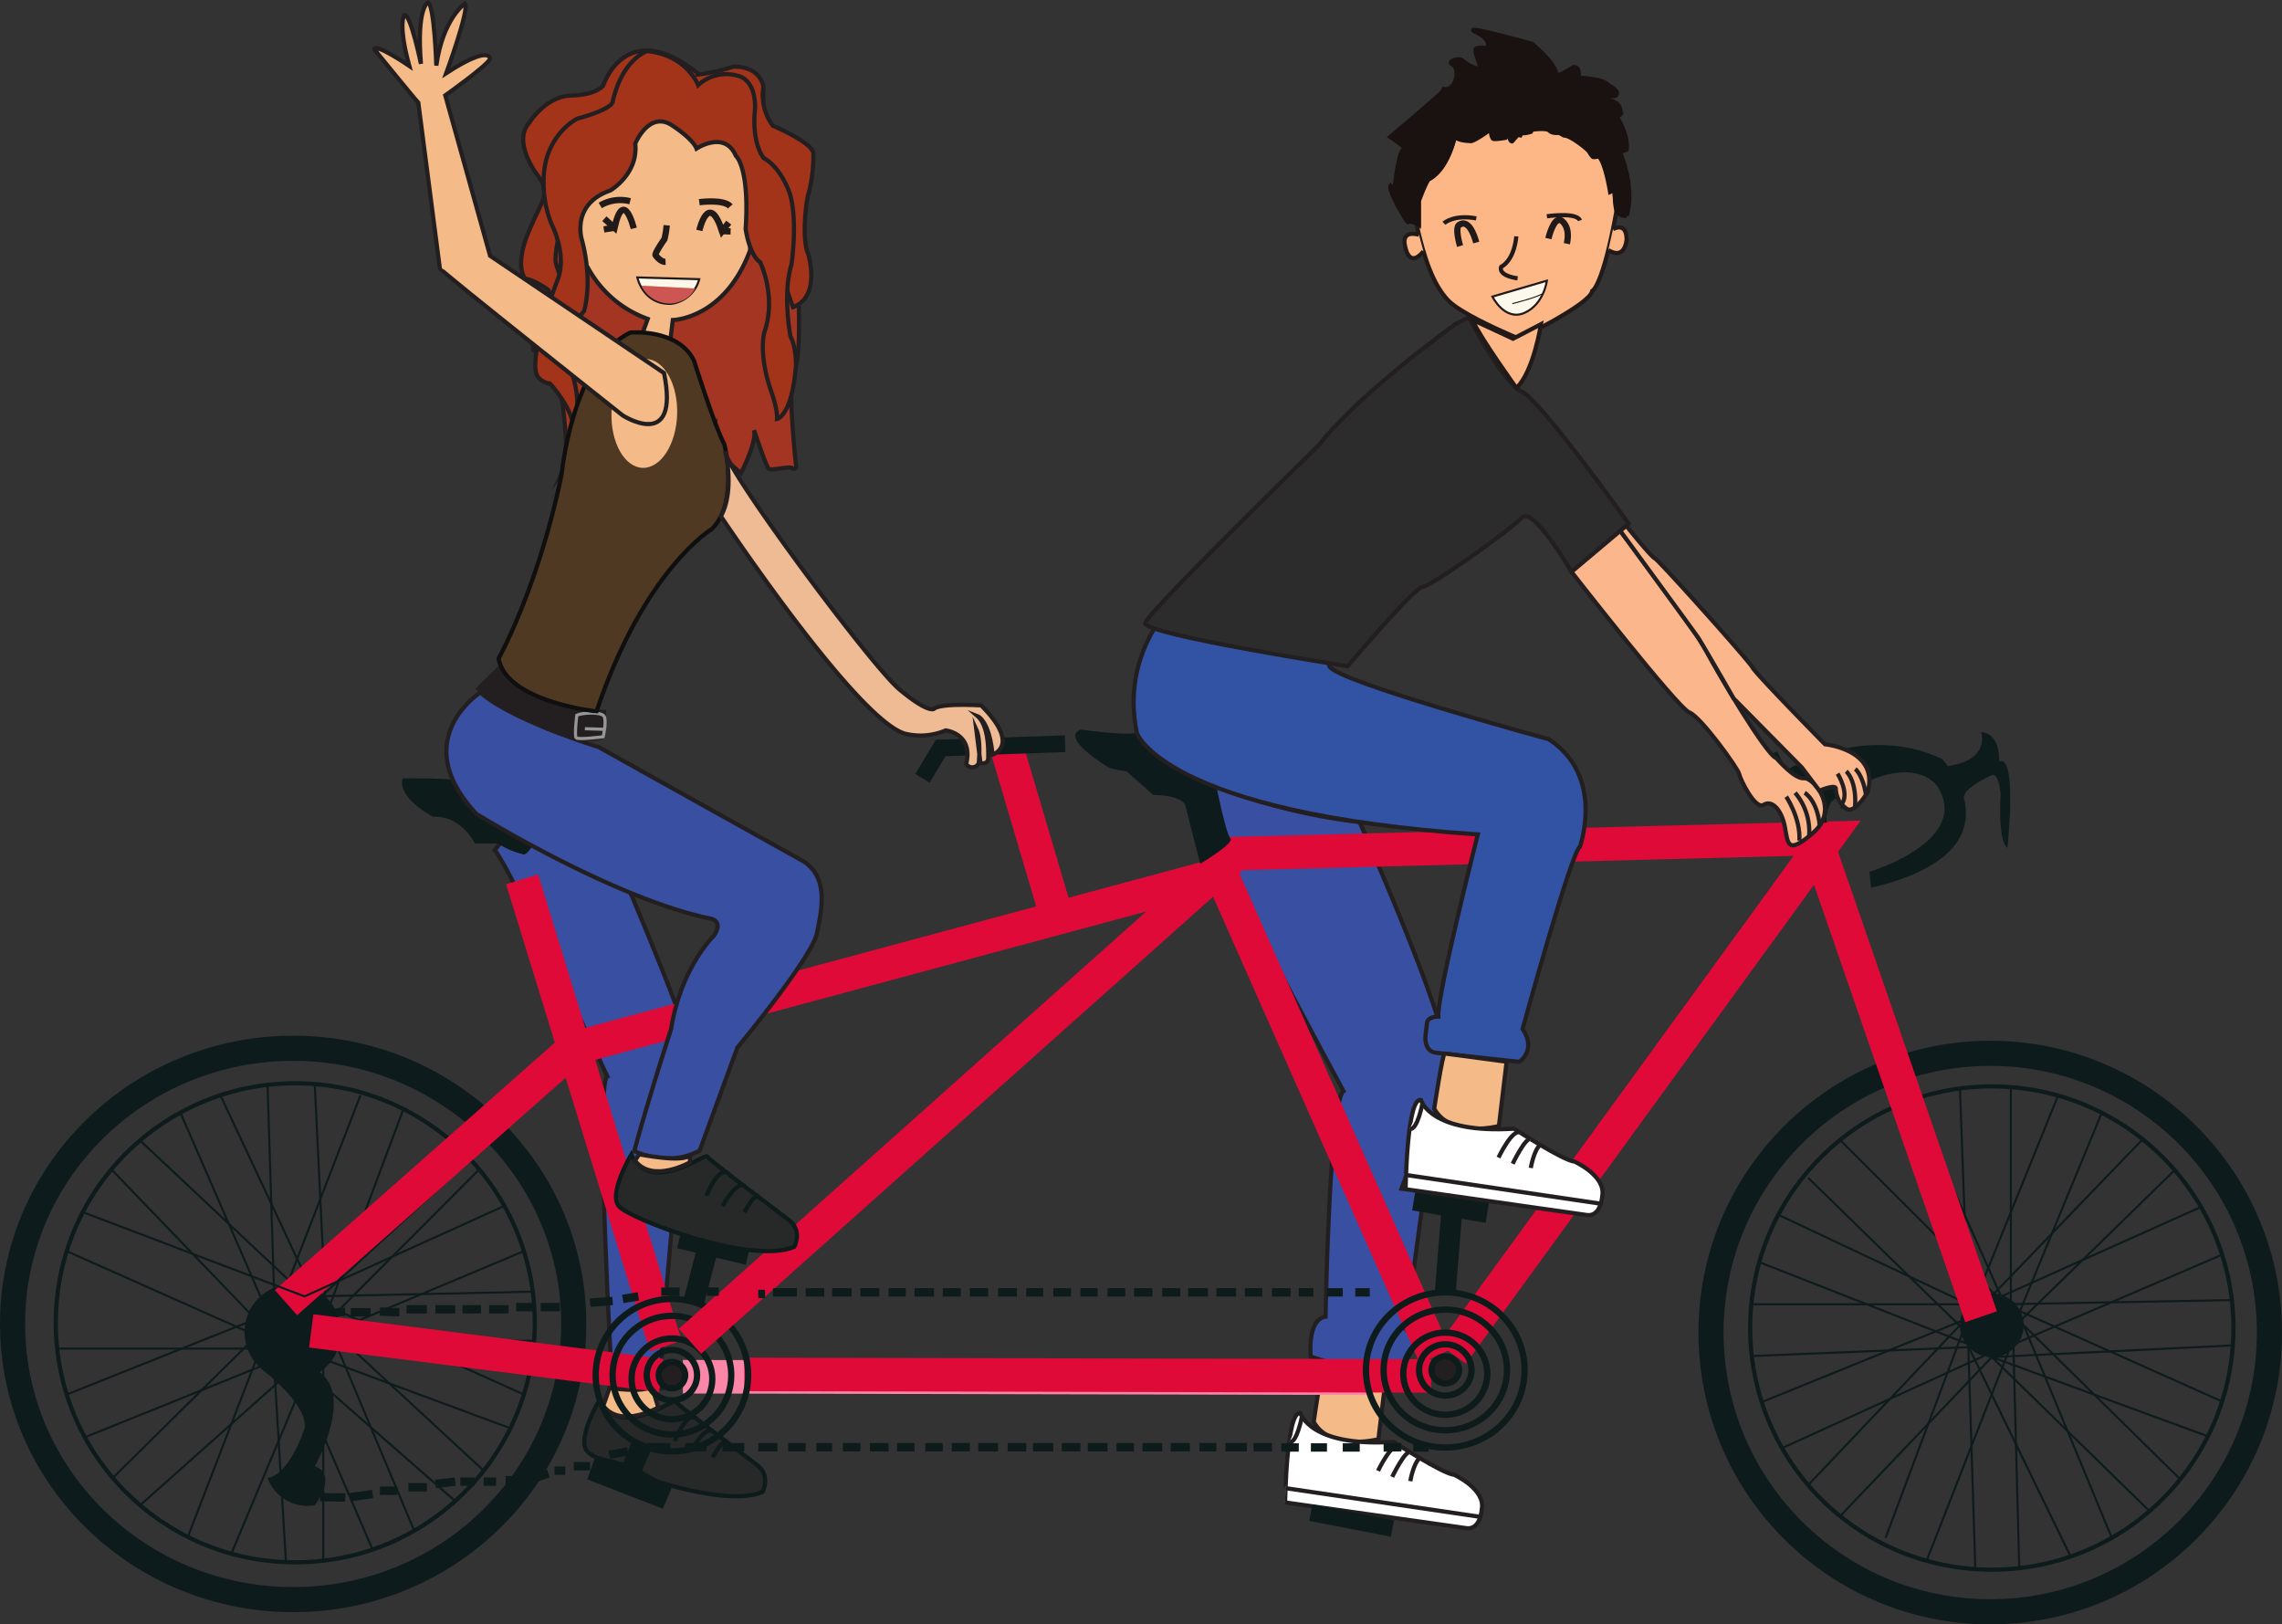 <svg xmlns="http://www.w3.org/2000/svg" viewBox="0 0 544.82 387.78"><rect x="0" y="0" width="544.82" height="387.78" fill="#333333" stroke="none"/><defs><style>.cls-1{fill:#384fa2;}.cls-1,.cls-18,.cls-20,.cls-24,.cls-27,.cls-29,.cls-3,.cls-30,.cls-31,.cls-4{stroke:#231f20;}.cls-1,.cls-10,.cls-11,.cls-12,.cls-13,.cls-15,.cls-16,.cls-17,.cls-18,.cls-19,.cls-2,.cls-20,.cls-22,.cls-24,.cls-25,.cls-26,.cls-27,.cls-29,.cls-3,.cls-30,.cls-31,.cls-32,.cls-33,.cls-34,.cls-35,.cls-36,.cls-37,.cls-4,.cls-5,.cls-6,.cls-8,.cls-9{stroke-miterlimit:10;}.cls-2{fill:#272828;}.cls-12,.cls-13,.cls-15,.cls-16,.cls-17,.cls-2{stroke:#0e1b1b;}.cls-28,.cls-3{fill:#f4bb88;}.cls-4{fill:#fff;}.cls-10,.cls-11,.cls-13,.cls-15,.cls-16,.cls-17,.cls-19,.cls-22,.cls-25,.cls-34,.cls-35,.cls-5,.cls-6,.cls-8,.cls-9{fill:none;}.cls-11,.cls-5,.cls-6,.cls-8{stroke:#0e1b1c;}.cls-5{stroke-width:6px;}.cls-7{fill:#0e1b1c;}.cls-22,.cls-36,.cls-8{stroke-width:0.5px;}.cls-9{stroke:#e00a38;}.cls-10,.cls-9{stroke-width:8px;}.cls-10{stroke:#fc86a8;}.cls-11,.cls-15{stroke-width:2px;}.cls-12,.cls-24{fill:#231f20;}.cls-12,.cls-13,.cls-19,.cls-35{stroke-width:1.5px;}.cls-14{fill:#0e1b1b;}.cls-16{stroke-width:4px;}.cls-17{stroke-width:5px;}.cls-18{fill:#a33522;}.cls-19,.cls-22{stroke:#221a19;}.cls-20{fill:#a3341a;}.cls-21{fill:#fcf9eb;}.cls-23{fill:#ce5652;}.cls-25{stroke:#969696;stroke-width:0.75px;}.cls-26{fill:#4f3922;stroke:#0f0f0f;}.cls-27{fill:#eebb94;}.cls-29{fill:#3252a4;}.cls-30{fill:#2c2c2d;}.cls-31{fill:#fbb68c;}.cls-32{fill:#fdb686;}.cls-32,.cls-34,.cls-35,.cls-36,.cls-37{stroke:#211a19;}.cls-33{fill:#1a1210;stroke:#1a1210;}.cls-36,.cls-37{fill:#fcf9ec;}.cls-37{stroke-width:0.25px;}</style></defs><title>Logo</title><g id="C_Jambe_arrière" data-name="C Jambe arrière"><path class="cls-1" d="M153.7,456S173,500.7,173,505.22s-7.37,73.63-6.36,82.11H154.88s-4.22-73.07-1.18-74.48c0,0-23.32-50-26.87-54l5.07-6.79Z" transform="translate(-8.69 -255.87)"/><path class="cls-2" d="M151.86,590s-5.56,9.29-3,12.33,31.74,14.15,41.9,9.7c0,0,2-3.78-1.2-6.32s-19.25-14.44-19.62-15.28S156.46,599.82,151.86,590Z" transform="translate(-8.69 -255.87)"/><path class="cls-2" d="M169.78,599.88s2.83-7.42,5.34-5.25" transform="translate(-8.69 -255.87)"/><path class="cls-2" d="M173.61,602.28s3.48-6.16,5.21-4.69" transform="translate(-8.69 -255.87)"/><path class="cls-2" d="M178.82,603.78s2.42-4.41,3.33-3.9" transform="translate(-8.69 -255.87)"/><path class="cls-3" d="M164.28,586.78l1.57,5.11s-8.95,5.09-13.13-.41l1.5-4.27s8.3,1.27,10.06-.43" transform="translate(-8.69 -255.87)"/></g><g id="G_Jambe_arrière" data-name="G Jambe arrière"><path class="cls-1" d="M333.3,452.12s21.72,49,20.31,55.25-9.3,65.74-9.3,65.74,4.57,3.68-.82,8.12-21.87-1.53-21.87-1.53-.89-8.87,3.55-9.5c0,0,.89-51.25,4.27-53.85,0,0-40-73.93-37.73-75.79h0a140.87,140.87,0,0,0,41.59,11.56" transform="translate(-8.69 -255.87)"/><path class="cls-3" d="M339.63,584.09l-1.84,15.36s-11.46,3-15.46-4.15c0,0,2.1-14.52,2.64-14.45S339.63,584.09,339.63,584.09Z" transform="translate(-8.69 -255.87)"/><path class="cls-4" d="M319.17,593.24s2.21,8.11,22.24,6.85c0,0,11.66,7.6,14.45,7.85,0,0,7.6,3.43,6.59,8.31,0,0-.31,5.18-4,4.39l-42.94-6.1S315.83,592.34,319.17,593.24Z" transform="translate(-8.69 -255.87)"/><path class="cls-4" d="M337.69,607s3.37-7.08,5.22-5.92" transform="translate(-8.69 -255.87)"/><path class="cls-4" d="M341.07,608.45s3.17-6.56,4.33-5.85" transform="translate(-8.69 -255.87)"/><path class="cls-4" d="M345.4,609.47s.67-4.12,2.23-5.53" transform="translate(-8.69 -255.87)"/><line class="cls-4" x1="306.95" y1="355.27" x2="353.42" y2="362.12"/><path class="cls-4" d="M319.53,594s-1.26,6.65-3,6.06" transform="translate(-8.69 -255.87)"/></g><g id="Roues"><circle class="cls-5" cx="475.16" cy="318.12" r="66.66"/><ellipse class="cls-5" cx="69.99" cy="316.06" rx="66.99" ry="65.81"/></g><g id="Rayons"><circle class="cls-6" cx="70.5" cy="315.79" r="57.18"/><circle class="cls-7" cx="69.89" cy="318.01" r="11.52"/><line class="cls-8" x1="69.89" y1="306.5" x2="33.44" y2="272.26"/><line class="cls-8" x1="43.07" y1="265.61" x2="62.17" y2="309.48"/><line class="cls-8" x1="75.15" y1="309.48" x2="52.62" y2="261.47"/><line class="cls-8" x1="63.88" y1="258.99" x2="65.4" y2="307.41"/><line class="cls-8" x1="77.61" y1="309.48" x2="75.15" y2="258.99"/><line class="cls-8" x1="86.06" y1="261.47" x2="68.28" y2="307.41"/><line class="cls-8" x1="96.32" y1="264.77" x2="79" y2="310.98"/><path class="cls-7" d="M121,532.68" transform="translate(-8.69 -255.87)"/><line class="cls-8" x1="125.08" y1="298.68" x2="79" y2="318.01"/><line class="cls-8" x1="112.31" y1="276.8" x2="72.72" y2="313.16"/><line class="cls-8" x1="127.51" y1="320.08" x2="76.38" y2="320.08"/><line class="cls-8" x1="127.68" y1="308.35" x2="75.15" y2="309.48"/><line class="cls-8" x1="125.08" y1="332.91" x2="76.38" y2="310.98"/><line class="cls-8" x1="121.85" y1="340.96" x2="70.5" y2="321.95"/><polyline class="cls-8" points="115.47 351.08 77.61 316.06 114.41 279.17"/><line class="cls-8" x1="108.68" y1="358.36" x2="72.72" y2="326.9"/><line class="cls-8" x1="98.89" y1="365.42" x2="79" y2="318.01"/><line class="cls-8" x1="88.95" y1="369.92" x2="68.28" y2="321.95"/><line class="cls-8" x1="77.17" y1="372.97" x2="77.17" y2="321.95"/><line class="cls-8" x1="68.28" y1="372.93" x2="65.4" y2="325.29"/><line class="cls-8" x1="55.24" y1="370.9" x2="72.72" y2="329.17"/><line class="cls-8" x1="44.85" y1="366.89" x2="62.17" y2="321.95"/><line class="cls-8" x1="33.44" y1="359.34" x2="69.89" y2="326.9"/><line class="cls-8" x1="26.93" y1="352.82" x2="62.17" y2="318.01"/><line class="cls-8" x1="20.26" y1="343.12" x2="72.72" y2="321.95"/><line class="cls-8" x1="15.92" y1="332.91" x2="65.4" y2="313.16"/><line class="cls-8" x1="13.65" y1="321.95" x2="63.98" y2="321.95"/><polyline class="cls-9" points="68.28 310.98 136.98 250.25 295.13 207.68"/><line class="cls-8" x1="15.92" y1="298.68" x2="63.98" y2="320.08"/><polyline class="cls-8" points="19.79 289.38 72.72 309.48 120.41 287.88"/><line class="cls-8" x1="26.59" y1="279.16" x2="63.98" y2="318.01"/><circle class="cls-6" cx="475.54" cy="317.04" r="57.69"/><circle class="cls-7" cx="475.54" cy="316.37" r="7.61"/><line class="cls-8" x1="467.93" y1="259.86" x2="469.82" y2="311.37"/><polyline class="cls-8" points="456.76 262.5 480.09 314.72 480.09 259.86"/><polyline class="cls-8" points="519.19 279.35 480.58 317.04 501.78 265.67"/><polyline class="cls-8" points="525.46 288.14 473.62 311.37 511.54 271.98"/><polyline class="cls-8" points="530.52 334.57 478.59 311.37 532.84 310.36"/><polyline class="cls-8" points="527.12 342.88 475.54 323.98 532.84 321.19"/><polyline class="cls-8" points="504.19 367.12 483.15 316.37 520.53 353.14"/><line class="cls-8" x1="494.36" y1="371.58" x2="469.82" y2="321.19"/><line class="cls-8" x1="482.09" y1="374.36" x2="480.58" y2="317.04"/><line class="cls-8" x1="471.6" y1="374.36" x2="469.82" y2="318.12"/><polyline class="cls-8" points="459.97 372.59 480.09 321.19 530.52 299.53"/><polyline class="cls-8" points="450.18 367.12 469.81 314.72 491.35 261.57"/><polyline class="cls-8" points="439.32 361.94 475.54 323.98 513.18 360.74"/><line class="cls-8" x1="431.7" y1="354.52" x2="467.93" y2="316.37"/><line class="cls-8" x1="425.48" y1="345.7" x2="473.62" y2="323.72"/><line class="cls-8" x1="469.82" y1="314.72" x2="420.62" y2="334.71"/><line class="cls-8" x1="418.25" y1="323.72" x2="480.09" y2="321.19"/><line class="cls-8" x1="417.85" y1="311.37" x2="473.62" y2="311.37"/><line class="cls-8" x1="420.04" y1="301.32" x2="471.6" y2="321.53"/><line class="cls-8" x1="424.57" y1="290.01" x2="476.25" y2="314.34"/><line class="cls-8" x1="431.7" y1="281.18" x2="475.54" y2="323.98"/><line class="cls-8" x1="439.32" y1="272.15" x2="478.59" y2="311.37"/><polyline class="cls-9" points="124.65 209.92 157.96 318.13 159.07 321.3"/><line class="cls-9" x1="74.31" y1="317.72" x2="157.86" y2="328.37"/><line class="cls-10" x1="163.04" y1="328.66" x2="327.02" y2="329.02"/><line class="cls-9" x1="177.71" y1="328.11" x2="341.68" y2="328.47"/><line class="cls-11" x1="299.28" y1="345.49" x2="303.68" y2="345.49"/><line class="cls-11" x1="305.9" y1="345.55" x2="310.08" y2="345.55"/><line class="cls-11" x1="312.97" y1="345.55" x2="316.81" y2="345.55"/><line class="cls-11" x1="320.58" y1="345.55" x2="324.63" y2="345.55"/><line class="cls-11" x1="330.33" y1="345.55" x2="334.59" y2="345.49"/><line class="cls-11" x1="337.42" y1="345.55" x2="341.06" y2="345.55"/></g><g id="Structure_tandem" data-name="Structure tandem"><circle class="cls-12" cx="160.42" cy="328.29" r="3.16"/><circle class="cls-13" cx="160.42" cy="328.29" r="6.01"/><circle class="cls-13" cx="160.42" cy="329.17" r="9.64"/><circle class="cls-13" cx="160.42" cy="328.29" r="14.16"/><circle class="cls-13" cx="160.42" cy="328.29" r="18.2"/><path class="cls-14" d="M71.26,582.78s11,8.31,10.15,14.05c0,0-3.53,11.1-8.84,11.86a10.13,10.13,0,0,0,11.27,6.52,16.29,16.29,0,0,0,1.23-1.92c1.27-2.3,2.56-6-1.23-7.38,0,0,8.69-15.4,2-21.75S71.26,582.78,71.26,582.78Z" transform="translate(-8.69 -255.87)"/><path class="cls-15" d="M91.11,613.36l-6-.07" transform="translate(-8.69 -255.87)"/><line class="cls-15" x1="83.56" y1="357.42" x2="88.95" y2="356.67"/><line class="cls-15" x1="90.7" y1="355.87" x2="94.88" y2="355.87"/><line class="cls-15" x1="97.51" y1="355.06" x2="101.94" y2="355.06"/><line class="cls-15" x1="103.97" y1="354.24" x2="108.68" y2="353.71"/><line class="cls-15" x1="109.9" y1="353.71" x2="113.3" y2="353.71"/><line class="cls-15" x1="132.4" y1="351.08" x2="134.96" y2="351.08"/><line class="cls-15" x1="140.88" y1="350.03" x2="136.98" y2="350.03"/><line class="cls-15" x1="181.03" y1="345.49" x2="185.61" y2="345.49"/><line class="cls-15" x1="188.17" y1="345.49" x2="192.34" y2="345.49"/><line class="cls-15" x1="194.9" y1="345.49" x2="198.67" y2="345.49"/><line class="cls-15" x1="201.23" y1="345.49" x2="205.41" y2="345.49"/><line class="cls-15" x1="207.7" y1="345.49" x2="212.14" y2="345.49"/><line class="cls-15" x1="214.17" y1="345.49" x2="218.34" y2="345.49"/><line class="cls-15" x1="220.9" y1="345.49" x2="225.08" y2="345.49"/><line class="cls-15" x1="227.23" y1="345.49" x2="231.54" y2="345.49"/><line class="cls-15" x1="233.56" y1="345.49" x2="238.28" y2="345.49"/><line class="cls-15" x1="240.57" y1="345.49" x2="245.01" y2="345.49"/><line class="cls-15" x1="246.63" y1="345.49" x2="251.48" y2="345.49"/><line class="cls-15" x1="253.5" y1="345.49" x2="257.95" y2="345.49"/><line class="cls-15" x1="259.7" y1="345.49" x2="264.41" y2="345.49"/><line class="cls-15" x1="266.57" y1="345.49" x2="270.74" y2="345.49"/><line class="cls-15" x1="272.76" y1="345.49" x2="277.48" y2="345.49"/><line class="cls-15" x1="279.5" y1="345.49" x2="284.08" y2="345.49"/><line class="cls-15" x1="286.37" y1="345.49" x2="290.41" y2="345.49"/><line class="cls-15" x1="292.57" y1="345.49" x2="297.68" y2="345.49"/><polygon class="cls-14" points="140.21 353.17 158.26 360.18 160.42 355.06 153.28 351.08 155.3 346.49 150.78 344.42 148.83 349.11 142.22 347.46 140.21 353.17"/><polyline class="cls-9" points="164.73 320.2 295.17 203.76 436.23 200.11 346.72 323.2"/><line class="cls-9" x1="252.29" y1="218.85" x2="240.27" y2="178.21"/><path class="cls-14" d="M137.31,454.63s-2.43,6.07-3.91,5.12a17.83,17.83,0,0,1-5.79-2.51h-5.52s-3.37-6.78-10-6.38c0,0-8.62-4.44-7.28-9.16,0,0,11.32-.27,14.82.81Z" transform="translate(-8.69 -255.87)"/><path class="cls-14" d="M133.54,454.27s-15.89-2.56-23.3-10.11l17.65,12.13" transform="translate(-8.69 -255.87)"/><polyline class="cls-16" points="220.23 185.8 224.58 178.56 254.28 177.55"/><line class="cls-15" x1="80.39" y1="313.28" x2="82.42" y2="313.16"/><line class="cls-15" x1="83.73" y1="313.28" x2="88.48" y2="313.28"/><line class="cls-15" x1="90.7" y1="313.1" x2="95.35" y2="313.28"/><line class="cls-15" x1="97.07" y1="312.56" x2="101.94" y2="312.56"/><line class="cls-15" x1="103.97" y1="312.56" x2="108.68" y2="312.56"/><line class="cls-15" x1="110.41" y1="312.56" x2="114.85" y2="312.56"/><line class="cls-15" x1="116.77" y1="312.56" x2="121.42" y2="312.56"/><line class="cls-15" x1="123.24" y1="312.05" x2="127.51" y2="312.05"/><line class="cls-15" x1="184.56" y1="308.52" x2="190.25" y2="308.52"/><line class="cls-15" x1="192.34" y1="308.52" x2="196.79" y2="308.52"/><line class="cls-15" x1="198.67" y1="308.52" x2="203.32" y2="308.52"/><line class="cls-15" x1="205.41" y1="308.52" x2="209.92" y2="308.52"/><line class="cls-15" x1="212.14" y1="308.52" x2="216.25" y2="308.52"/><line class="cls-15" x1="218.34" y1="308.52" x2="222.99" y2="308.52"/><line class="cls-15" x1="225.08" y1="308.52" x2="229.39" y2="308.52"/><line class="cls-15" x1="231.54" y1="308.52" x2="235.92" y2="308.52"/><line class="cls-15" x1="238.28" y1="308.52" x2="242.79" y2="308.52"/><line class="cls-15" x1="245.01" y1="308.52" x2="249.05" y2="308.52"/><line class="cls-15" x1="251.48" y1="308.52" x2="255.72" y2="308.52"/><line class="cls-15" x1="257.95" y1="308.52" x2="262.05" y2="308.52"/><line class="cls-15" x1="264.41" y1="308.52" x2="268.65" y2="308.52"/><line class="cls-15" x1="270.74" y1="308.52" x2="275.12" y2="308.52"/><line class="cls-15" x1="277.48" y1="308.52" x2="281.79" y2="308.52"/><line class="cls-15" x1="283.67" y1="308.52" x2="288.39" y2="308.52"/><line class="cls-15" x1="290.41" y1="308.52" x2="295.12" y2="308.52"/><line class="cls-15" x1="297.21" y1="308.52" x2="301.35" y2="308.52"/><line class="cls-15" x1="303.68" y1="308.52" x2="308.12" y2="308.52"/><line class="cls-9" x1="342.61" y1="323.82" x2="291.34" y2="208.09"/><ellipse class="cls-12" cx="345.06" cy="327.04" rx="3.29" ry="3.22"/><ellipse class="cls-13" cx="345.06" cy="327.04" rx="6.26" ry="6.12"/><ellipse class="cls-13" cx="345.06" cy="327.93" rx="10.03" ry="9.81"/><ellipse class="cls-13" cx="345.06" cy="327.04" rx="14.73" ry="14.4"/><ellipse class="cls-13" cx="345.06" cy="327.04" rx="18.94" ry="18.52"/><line class="cls-17" x1="345.06" y1="308.52" x2="346.72" y2="287.84"/><line class="cls-17" x1="337.56" y1="286.49" x2="355.1" y2="289.46"/><line class="cls-16" x1="312.97" y1="361.12" x2="332.44" y2="364.89"/><line class="cls-9" x1="472.97" y1="314.34" x2="434.27" y2="202.41"/><path class="cls-7" d="M295.24,462.08l-3.55-13.88s-.27-2.42-7.68-2.56L277.68,440s-3.5-.41-4.58-1.08c0,0-11.45-6.87-6.4-8.89,0,0,10.3,1.48,13.4.81a51.12,51.12,0,0,0,18.33,9.43s2.83,14.61,4,15.72S295.24,462.08,295.24,462.08Z" transform="translate(-8.69 -255.87)"/><path class="cls-14" d="M434.21,452.45,432.6,447s-6.87.2-1.42-3.43L430,436.48l3-1.21,2.22,4.45s18.59-11.52,37.18-2.63a24.1,24.1,0,0,1,5.17,9.35c1.8,7-.72,16.3-22.14,21.36L455,464s24.25-7.28,16.37-20.21c0,0-5.66-9.9-25.46,3.43,0,0-1.63,3-1,5.06Z" transform="translate(-8.69 -255.87)"/><path class="cls-14" d="M477.57,446.44c-.41-2.45,6.66-5.51,6.66-5.51s1.51-1,2.11,4.45c0,0-.8,11.07,1.62,12.91,0,0,2.43-22.61-2-20.59,0,0,.53-6.67-4.28-7.08,0,0,2.34,6.66-7.9,8.13" transform="translate(-8.69 -255.87)"/><line class="cls-17" x1="165.57" y1="310.98" x2="168.8" y2="298.68"/><line class="cls-17" x1="162.24" y1="295.56" x2="178.62" y2="299.5"/><path class="cls-2" d="M183.26,535.59" transform="translate(-8.69 -255.87)"/><path class="cls-2" d="M177.34,541.35" transform="translate(-8.69 -255.87)"/><line class="cls-15" x1="129.08" y1="312.05" x2="133.68" y2="312.05"/><line class="cls-15" x1="140.88" y1="310.98" x2="146.26" y2="310.57"/><path class="cls-15" d="M159,565.36" transform="translate(-8.69 -255.87)"/><line class="cls-15" x1="148.69" y1="310.09" x2="152.41" y2="309.48"/><line class="cls-15" x1="157.86" y1="308.35" x2="162.24" y2="308.35"/><line class="cls-15" x1="168.8" y1="308.35" x2="171.61" y2="308.35"/><line class="cls-15" x1="181.03" y1="308.91" x2="182.66" y2="308.91"/><line class="cls-15" x1="310.08" y1="308.52" x2="313.56" y2="308.52"/><line class="cls-15" x1="316.81" y1="308.52" x2="320.58" y2="308.52"/><line class="cls-15" x1="323.58" y1="308.52" x2="327.02" y2="308.52"/><line class="cls-15" x1="177.71" y1="345.49" x2="172.49" y2="345.49"/><line class="cls-15" x1="168.65" y1="345.49" x2="163.58" y2="345.49"/><line class="cls-15" x1="160.05" y1="345.49" x2="154.47" y2="345.49"/><line class="cls-15" x1="145.48" y1="347.28" x2="149.92" y2="346.49"/><line class="cls-15" x1="115.47" y1="353.71" x2="118.44" y2="353.71"/><line class="cls-15" x1="120.72" y1="353.37" x2="123.85" y2="353.37"/><line class="cls-15" x1="127.68" y1="352.86" x2="130.94" y2="351.76"/></g><g id="Tête_Constance" data-name="Tête Constance"><path class="cls-18" d="M188.67,316.24l10.68,7c-.27.48.89,17.55-1,20.78s.45,23.37.45,23.37a.64.64,0,0,1-1,.22c-.66-.51-5,.69-5.58.19s-3.51-9.24-3.51-9.24c.75,2.82-3.11,10.25-3.11,10.25-8.49-6.84-6.25-11-6.25-11-.15,2.18-2.32,9.42-3,9s-2.12-9.92-2.12-9.92c-.23,2.55-.57,12.27-.57,12.27s.39,1.23,0-.73-3.42-9.35-3.42-9.35a43.38,43.38,0,0,1-1.55,6.4c-.89-1.37-2.65-7.27-2.65-7.27-.18,3-4.14,8.27-4.14,8.27-1.52-2.85-2.34-9-2.34-9,.46,1.6-1.08,10.19-1.08,10.19-.88-1.73-1.83-9.06-1.83-9.06.79,1.73-2.83,6.73-2.83,6.73-2.86-3.14-2.78-8.37-2.78-8.37.63,1.61.67,13.53.67,13.53s3.22,2.54,0,.61-3.21-16.42-3.21-16.42c-1.22,4-5.76,14.19-5.76,14.19,3.08-4.16-1.37-26.45-1.37-26.45-2.35-.44-5.4-3.09-5.4-3.09s-.65-14.26,2.41-20.24l4.39-10.45s39.54,24.16,45.64,5.13h0l.25,2.39" transform="translate(-8.69 -255.87)"/><path class="cls-3" d="M149,319.68A26.36,26.36,0,0,0,163.33,332l-1.9,5.25s7.65,3.22,6.89,3.2l1-8.18s12.34-.21,18.43-16.59c0,0,3.17-33.69-9.41-28.59,0,0-12.23-8.76-16.91-5C161.46,282.06,137.62,311.94,149,319.68Z" transform="translate(-8.69 -255.87)"/><path class="cls-19" d="M167.86,309.65a20.65,20.65,0,0,1-.53,3.3s-2.3,3.27-2.14,3.82c0,0,1.13,1.66,2.4,1.61" transform="translate(-8.69 -255.87)"/><path class="cls-19" d="M152,304.92a9.36,9.36,0,0,1,7.13-1" transform="translate(-8.69 -255.87)"/><path class="cls-19" d="M175.64,304.14s5.85-.8,7.4,1" transform="translate(-8.69 -255.87)"/><path class="cls-20" d="M152.69,276.33s5.43-16.94,22.9-2.7a42.22,42.22,0,0,0,8.08-1.82s5.94-.63,7.29,4.64a12.42,12.42,0,0,0,2.24,9.44s9.51,4,9.68,6.61a36.23,36.23,0,0,1-1.15,9.6c-.55,1.43-1.69,10.85-.11,14.32,0,0,3.23,10.28-3.61,12.77,0,0-5.37-14.76-4.2-17.07s-5-25.29-7.91-25c0,0-17.91-8.31-18.65-6.08s-18.81,6.8-19.2,8.68-5.52,14.24-4.76,17.06c0,0-2.41,9.38-1.89,11.83s3.52,8.94,3.52,8.94,1.39,12.2-1.64,14.45c0,0-1.35-13.56-3.78-17,0,0-3.3-2.35-5.41-2.6,0,0-2.72-2.84.87-11.32s5.35-8.93,1.7-13.91c0,0-5.59-7.56-1.65-11.94,0,0,3.91-6.37,10-6.54S152.69,276.33,152.69,276.33Z" transform="translate(-8.69 -255.87)"/><path class="cls-20" d="M145.55,358s2.9-6.19-1.37-15.71a17.83,17.83,0,0,1,3.93-12.15s2.24-6.6-.48-16.95c0,0-2.77-8.56,6.79-11.86,0,0,6.72-3.94,5.93-11.17,0,0,3.38-8.18,9-4.22,0,0,4.69,3,5.63,5.4,0,0,6.73-4.47,9.4,1.74,0,0,3.3,2.63,2.33,17.46,0,0,.82,6.06,3.47,7.95,0,0,4,8.05,1,16.69,0,0-1.5,4.91,1.59,14,0,0,1.61,4.37,1.43,6.71,0,0,3.54-.61,4.5-12.56,0,0,.22-4.23-1.29-7.16,0,0-1.95-10.06.25-17.2,0,0,1.54-10.31-.37-16.77,0,0-1.92-6.18-6.24-8.57,0,0-2.69-3-2.2-10.61,0,0,1-6.55-3.11-8.75a9.85,9.85,0,0,0-10.36,1.93s-2.74-7.2-12.17-8.13c0,0-5.89,1.8-8.23,12,0,0,.36,1.72-8.5,4.14,0,0-8.24,4.07-8,15.34a25.76,25.76,0,0,0,2,10.06s3.42,6.59,1.55,12.48c0,0-7.6,19.4-5,23.62a4.2,4.2,0,0,0,2.94,1.72S145.36,353.12,145.55,358Z" transform="translate(-8.69 -255.87)"/><path class="cls-19" d="M175.65,310.88s2.21-9.63,5.44.18l1.59-2.05" transform="translate(-8.69 -255.87)"/><line class="cls-19" x1="174.43" y1="55.25" x2="172.4" y2="55.18"/><path class="cls-19" d="M160,310.39s-2.39-9.87-4.6-.14l-2.42-2.17" transform="translate(-8.69 -255.87)"/><line class="cls-19" x1="144.17" y1="54.77" x2="146.67" y2="54.37"/><polygon class="cls-21" points="152.9 68.19 166.14 68.86 167.07 66.65 152.26 66.35 152.9 68.19"/><path class="cls-22" d="M160.85,322.1s1.34,6.48,8,6.31a7.92,7.92,0,0,0,6.78-5.89Z" transform="translate(-8.69 -255.87)"/><path class="cls-23" d="M161.84,324.08l12.8.66s-1.24,3.12-5.69,3.59A7.57,7.57,0,0,1,161.84,324.08Z" transform="translate(-8.69 -255.87)"/></g><g id="Corps_Constance" data-name="Corps Constance"><path class="cls-1" d="M123.37,421.19s-17.61,11.26-.91,29c0,0,32.66,20.23,55.94,25,0,0,3.12.48.72,4.08,0,0-7.84,7.49-10.21,22.25,0,0-6.18,19.21-8.78,29.15,0,0,8,4.06,15.61-.14l9-24.58s16.58-20,18.81-26.64a5.55,5.55,0,0,0,.18-.66c1.2-5.84,2.79-13.23-3.18-17.14l-48.94-27.3S130.93,427.85,123.37,421.19Z" transform="translate(-8.69 -255.87)"/><path class="cls-24" d="M128.38,414.88l-5.49,5.41s20.58,15.1,29.82,11.46l.19-5.95S136,425.9,128.38,414.88Z" transform="translate(-8.69 -255.87)"/><path class="cls-25" d="M146.4,426.61s-.59,4.83-.16,5.38,6.47-.24,6.47-.24.89-3.91.16-4.94S147.69,426,146.4,426.61Z" transform="translate(-8.69 -255.87)"/><line class="cls-25" x1="139.64" y1="173.96" x2="144.08" y2="174.1"/><path class="cls-26" d="M127.72,413.09s9.46-16.86,15.05-43.93c0,0,2.56-27.27,16.4-33.89,0,0,11.34-1.07,15.19,6.65,0,0,5,15.89,7.29,20.07,0,0,3.45,13.84-3,20.16,0,0-16.14,9.57-27.54,43.55C151.1,425.7,129.63,423.45,127.72,413.09Z" transform="translate(-8.69 -255.87)"/><path class="cls-27" d="M180.8,379.11s32,48.11,43.82,51.87a15.4,15.4,0,0,0,9.85-.74s6.66.73,4.9,8a1.69,1.69,0,0,0,3-.22s.57-5.49-.6-8l1,8s1.83.54,1.86-1.25.09-7.6-2.48-9.88c0,0,2.73,1.07,3.5,9.12,0,0,6.94-2.06-2.7-11.74,0,0-9.71-.63-11.33.85,0,0-1.42,1-8.2-4.67s-41.89-53-41.57-56.87C181.85,363.66,184.18,373,180.8,379.11Z" transform="translate(-8.69 -255.87)"/><ellipse class="cls-28" cx="162.5" cy="354.54" rx="13.01" ry="7.84" transform="translate(-205.64 249.97) rotate(-88.2)"/><path class="cls-3" d="M113.7,319.94c.09.57,43.62,35.08,43.62,35.08s13.76,8.92,9.91-10.09l-41.53-28L115,278.64s10.32-7.31,10.67-8.74c0,0,.18-3.46-10.44,3.43,0,0,5.65-15.44,4.47-16.63,0,0-5.27,3.59-6.84,14.82,0,0-.46-14.47-2-15.1,0,0-2.77,1.36-1.67,14.69,0,0-2.52-12.22-4-11.68,0,0-1.51,2.26,1.22,12.18,0,0-8-5.46-8.38-4,0,0,9.65,11.87,10.53,12.77Z" transform="translate(-8.69 -255.87)"/><path class="cls-2" d="M159.42,531.48s-5.55,9.3-3,12.34,31.74,14.15,41.9,9.69c0,0,2.05-3.77-1.2-6.31s-19.25-14.44-19.62-15.28S164,541.28,159.42,531.48Z" transform="translate(-8.69 -255.87)"/><path class="cls-2" d="M177.34,541.35s2.84-7.42,5.35-5.25" transform="translate(-8.69 -255.87)"/><path class="cls-2" d="M181.18,543.75s3.48-6.17,5.21-4.7" transform="translate(-8.69 -255.87)"/><path class="cls-2" d="M186.39,545.25s2.42-4.42,3.33-3.9" transform="translate(-8.69 -255.87)"/><path class="cls-3" d="M173.42,531.54v1.81s-8.95,5.1-13.13-.41l1-1.51s10.87,2.19,12.15.11" transform="translate(-8.69 -255.87)"/></g><g id="Corps_Guillaume" data-name="Corps Guillaume"><path class="cls-29" d="M291.58,397.13s-15.85,12.47-11.48,33.7c0,0,6.32,19.15,81.41,24.24,0,0-9.76,38.39-9.43,43.47,0,0-2.57,0-2.7,1.56l-.38,3.17s-.38,3.55,2.54,3.93l1.59.17,18.31,2s4.18-2.79.76-7.86c0,0,11.66-42.34,13.69-43.52,0,0,6.08-16.83-7.44-25.65,0,0-51-13.88-52.39-17.44,0,0-.34-3.05.5-4.23l-35-13.52" transform="translate(-8.69 -255.87)"/><path class="cls-3" d="M368.39,509.33l-1.84,15.36s-11.46,3-15.45-4.15c0,0,2-13.24,2.51-13.17Z" transform="translate(-8.69 -255.87)"/><path class="cls-4" d="M347.93,518.48s2.21,8.11,22.24,6.84c0,0,11.66,7.61,14.45,7.86,0,0,7.61,3.43,6.59,8.31,0,0-.31,5.18-4,4.39l-42.94-6.11S344.59,517.58,347.93,518.48Z" transform="translate(-8.69 -255.87)"/><path class="cls-4" d="M366.45,532.21s3.37-7.08,5.22-5.92" transform="translate(-8.69 -255.87)"/><path class="cls-4" d="M369.83,533.69s3.17-6.56,4.33-5.85" transform="translate(-8.69 -255.87)"/><path class="cls-4" d="M374.16,534.7s.68-4.11,2.23-5.52" transform="translate(-8.69 -255.87)"/><line class="cls-4" x1="335.71" y1="280.51" x2="382.18" y2="287.36"/><path class="cls-4" d="M348.3,519.27s-1.26,6.65-3.05,6.05" transform="translate(-8.69 -255.87)"/><path class="cls-4" d="M326.06,414.88" transform="translate(-8.69 -255.87)"/><path class="cls-30" d="M356.12,333.29S333.49,349.46,323.69,362c0,0-40.9,39.89-41.58,42.59s48.34,10.32,48.34,10.32S346.2,396.23,348.3,396s21-13.58,23.7-16.54,11.88,12.93,11.88,12.93l13.65-11.49S376.37,351.21,372,349.33s-12.66-17.72-12.66-17.72Z" transform="translate(-8.69 -255.87)"/><path class="cls-31" d="M395.52,382.59s18.25,24.09,20.54,28.65,14.45,25.1,16.73,25.61c0,0,4.31,5.07,6.59,4.81s8.62,7.35,2.28,12.93-6.08,2.62-6.84-1.35-3.05-6.51-5.07-5.24-5.58-6.08-5.83-7.35S414.79,427,412,425.94s-28.12-33.55-28.12-33.55Z" transform="translate(-8.69 -255.87)"/><path class="cls-31" d="M444.4,433.55s13,1.27,10.19,11.41c0,0-2.95,5.07-4.9,4.05a5.88,5.88,0,0,1-2.7-4.81c0-1.27-3.9.45-3.9.45l-4.22-5.57-16.26-16.45s-7.52-13.1-8.47-14.51-18.62-25.53-18.62-25.53l1.44-1.21s5.66,7.13,6.84,7.8,22.31,24.28,23.33,26.08S444.4,433.55,444.4,433.55Z" transform="translate(-8.69 -255.87)"/><path class="cls-31" d="M447.41,440.56s3,4.83.93,7.32" transform="translate(-8.69 -255.87)"/><path class="cls-31" d="M435.15,446.06s3.47,5.15,3.13,10.48" transform="translate(-8.69 -255.87)"/><path class="cls-31" d="M437.27,445.13a14.38,14.38,0,0,1,3.34,10.36" transform="translate(-8.69 -255.87)"/><path class="cls-31" d="M439.55,445.13s3,1.71,3.59,7.83" transform="translate(-8.69 -255.87)"/><path class="cls-31" d="M449.46,440s2.58,2.16,2.11,8.59" transform="translate(-8.69 -255.87)"/><path class="cls-31" d="M451.63,439.44s1.82,1.44,2.55,6.17" transform="translate(-8.69 -255.87)"/></g><g id="Tête_Guillaume" data-name="Tête Guillaume"><path class="cls-32" d="M394.65,306.11c-3.31,18.26-5.82,19.23-5.82,19.23-.53,3.21-17.45,11.39-17.45,11.39l-1.64-.69c-3.7-1.6-12.61-5.62-15.31-8.47-3.44-3.62-5.68-9.62-7.67-18.68l.66.56v-5.57s1.9-5,2.38-5.3,3.84-1.54,6.31-10.27h0l21.65-5.76,14.9,8.18,2,15.38" transform="translate(-8.69 -255.87)"/><path class="cls-32" d="M347.46,311.91c-4.46-1.16-3.34,2.56-3.34,2.56s.77,5.77,4.42,1.42" transform="translate(-8.69 -255.87)"/><path class="cls-32" d="M393.79,310.55c3.51-1.69,3.24,2.53,3.24,2.53s-.28,5-4.37,2.51" transform="translate(-8.69 -255.87)"/><path class="cls-33" d="M347.42,303.88v5.57s-2.4-1.11-2.52-.56-4.89-7.66-4.22-8.64l.91,1s1-10,2.4-9.76-3.38-2.93-3.38-2.93,12.5-10.59,12.63-11l.13-.42s2,.42,2.78-2.09-.13-3.48-.92-4,1.72-1.54,2.64-.7,3.57,2.23,4.1,1.81-1.72-4.32-.79-4.74a4.82,4.82,0,0,1,2.51,0s1.59-1.81-2.64-3.9,13.36,2.79,13.36,2.79,5.55,4.46,5.82,7.25c0,0,.13,1,4.1-1.68,0,0,1.72-.27,1.19,2.51,0,0,6.2.28,7.14,1.82,0,0,2.52,1.25,2,2.23s-2-.42-2,.69,2.91.7,2.91,3.49c0,0,.8.42-.92,1,0,0,2.92,4.46,2.38,8l-1.59.56s3.71,8.22,1.59,15.19a2.23,2.23,0,0,1-1.77-.46l-.61-.65a13.89,13.89,0,0,1-.36-4.56l0-.56-1.19.56s-1.15-7.25-2.74-8.5c0,0-1.27.32-1.41.09a5.57,5.57,0,0,1-.83-1.16c-.23-.56-4.59-4-6-3.9l-1.19-.65s-1.63.23-2.3-.51-4.14-.24-4.14-.24l-.31.51s-1.76.56-2.25.24l-.26.6-.58-.14-1.41,1.58s-.55,0-.58-1.21c0,0-.87-.09-1,.37,0,0-3,.52-3,.14a2.93,2.93,0,0,1-.31-2.32s-4.49,3.35-5.16,2.93c0,0-2.86,0-3.61-1.07,0,0-1.54,7.85-6.31,10.27A15.7,15.7,0,0,0,347.42,303.88Z" transform="translate(-8.69 -255.87)"/><path class="cls-34" d="M353.42,309.17s2.34-2.18,7.72-1.16" transform="translate(-8.69 -255.87)"/><path class="cls-34" d="M384.06,318.42" transform="translate(-8.69 -255.87)"/><path class="cls-34" d="M378,307.5s7.15-1.06,7.9,1" transform="translate(-8.69 -255.87)"/><path class="cls-34" d="M370.7,312.29s-.3,5.43-3.61,7.29c0,0-1,2,3.92,2.74" transform="translate(-8.69 -255.87)"/><path class="cls-35" d="M357.28,314.6s-1.48-4.82,0-5.15c0,0,2.18-1.72,3.86,4.32" transform="translate(-8.69 -255.87)"/><path class="cls-35" d="M378.36,312.83s1.2-5.23,3-4.37c0,0,2.38,1.23,1.41,5.59" transform="translate(-8.69 -255.87)"/><path class="cls-36" d="M378,322.88l-13,3.8s2.94,5.94,7.63,3.89S378,322.88,378,322.88Z" transform="translate(-8.69 -255.87)"/><path class="cls-37" d="M369.74,328.36s6.28-1.56,7.39-2.5" transform="translate(-8.69 -255.87)"/><path class="cls-32" d="M376.59,333.27s-1.75,11.38-5.86,15.22c0,0-8.39-11.6-10.56-16.3l9.76,4.54Z" transform="translate(-8.69 -255.87)"/></g></svg>